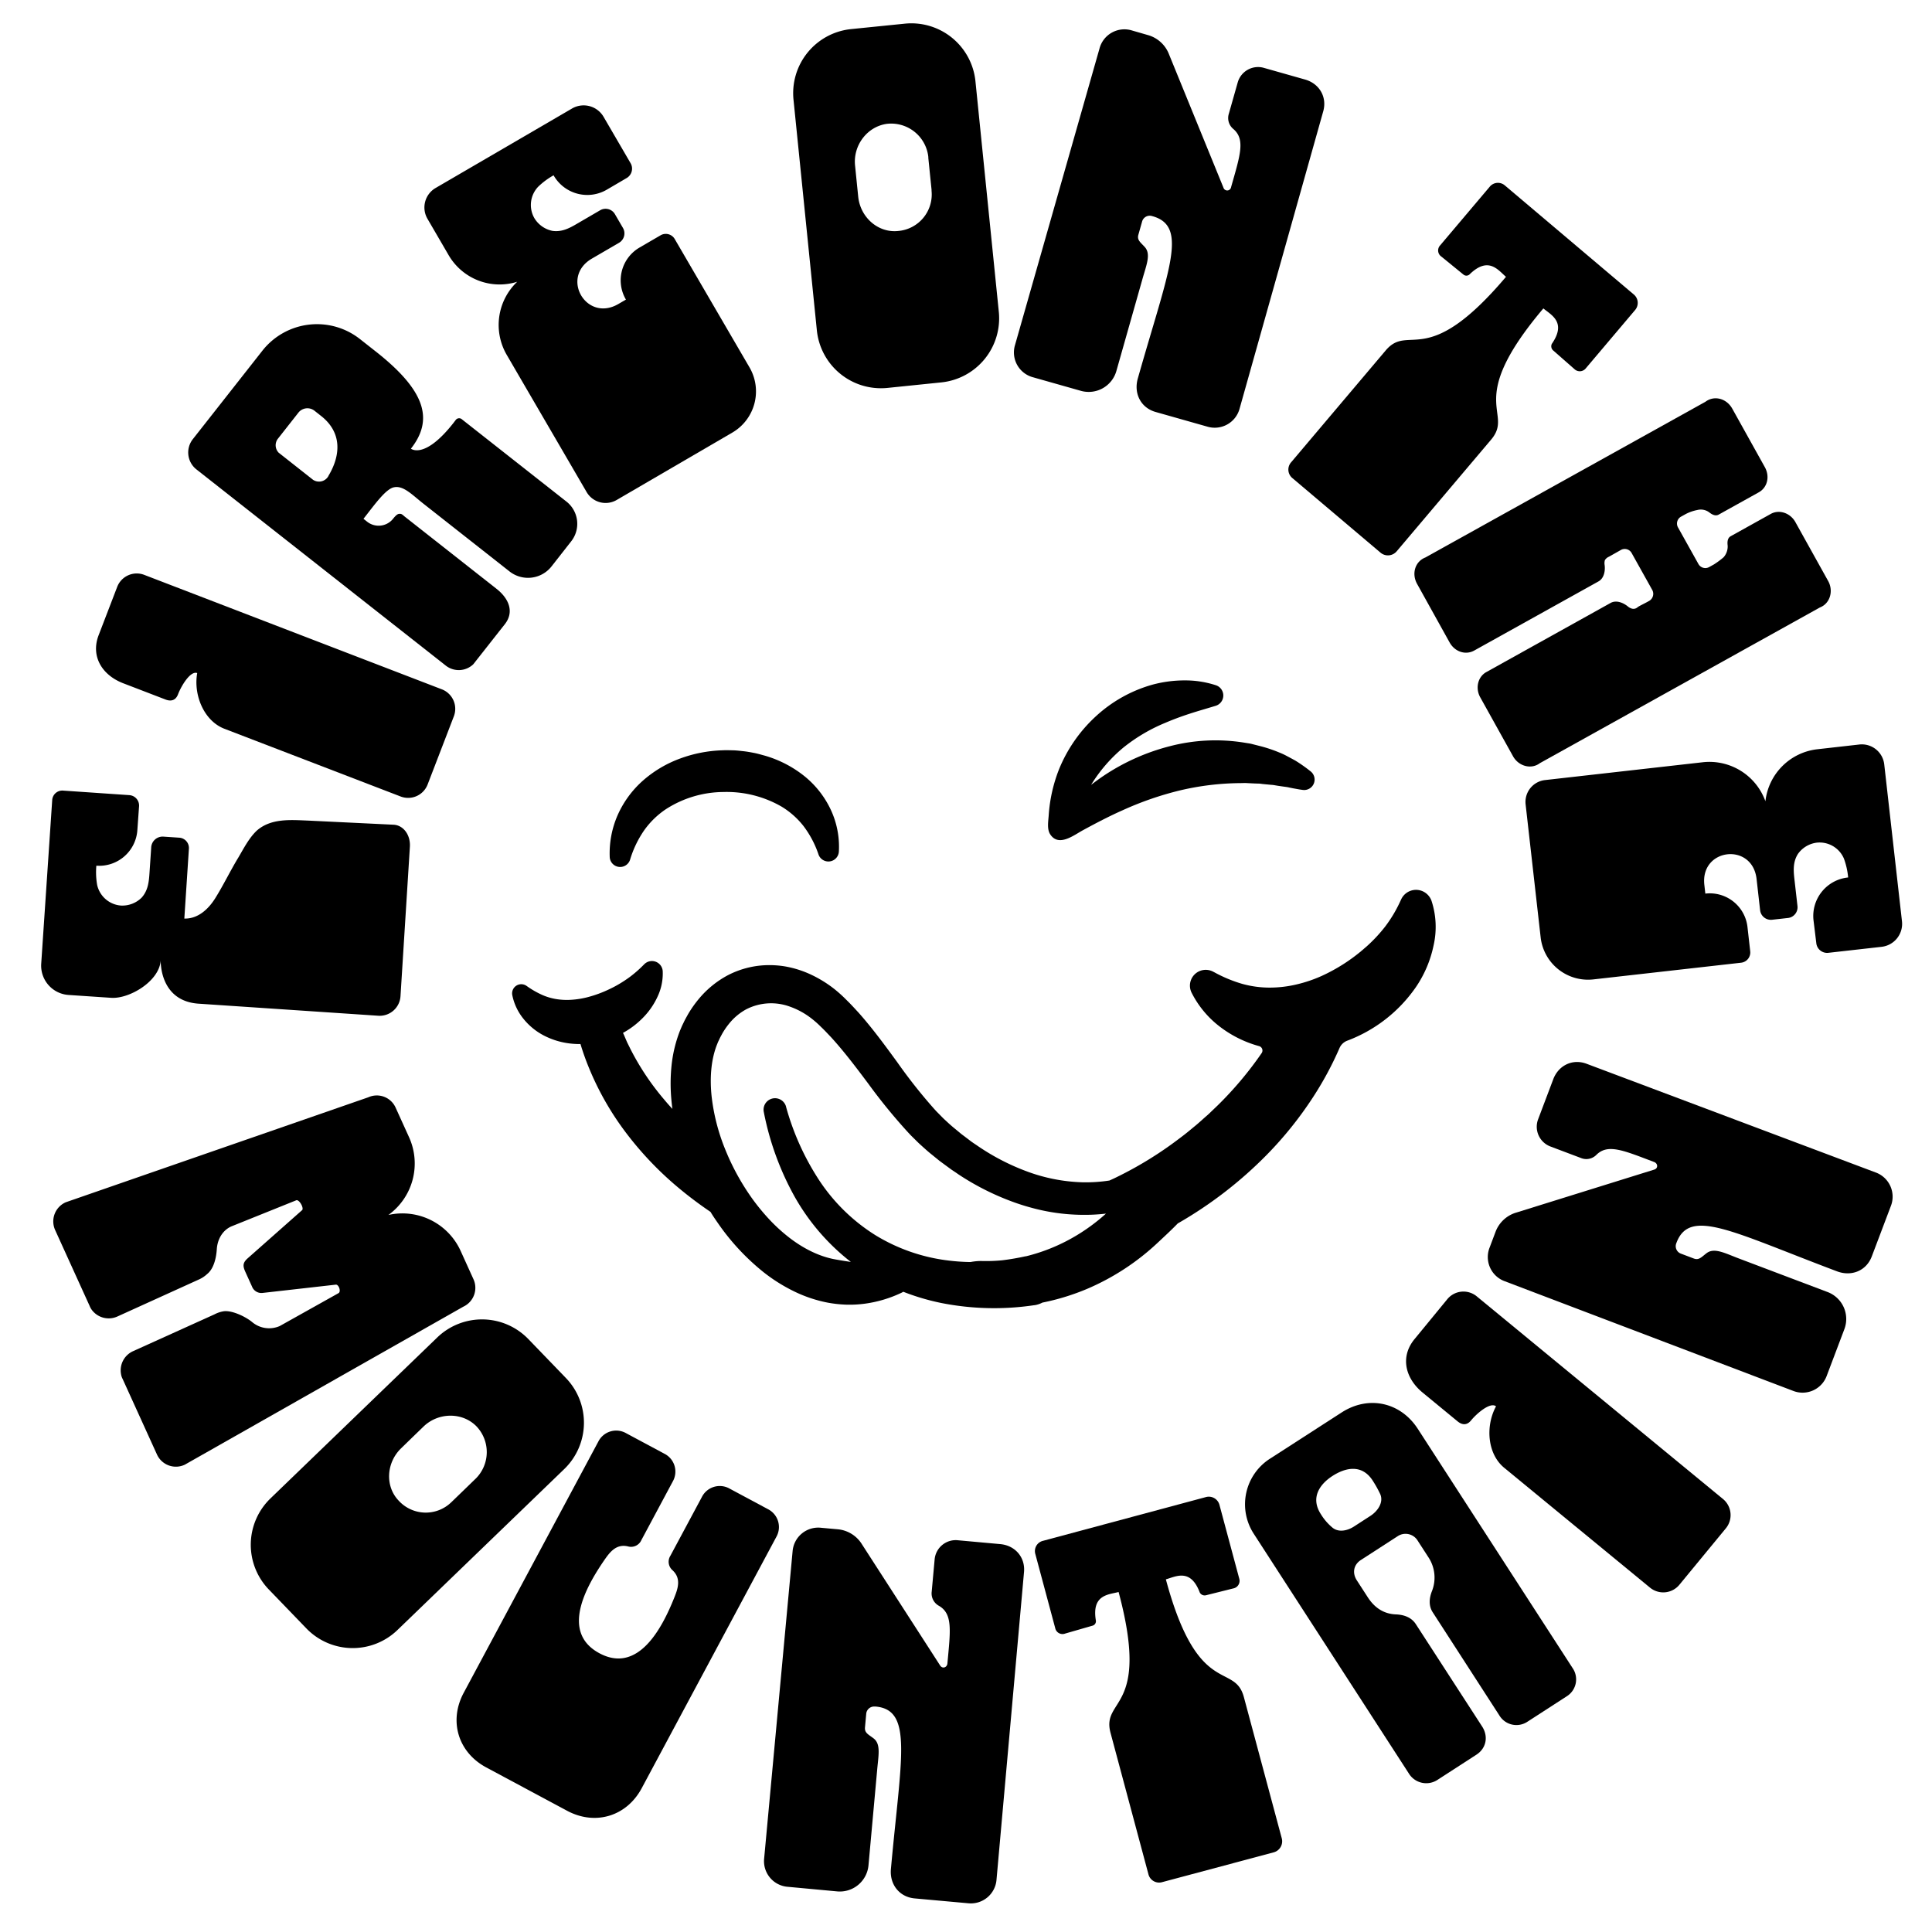 <svg id="Layer_1" data-name="Layer 1" xmlns="http://www.w3.org/2000/svg" viewBox="0 0 843.75 839.25"><path d="M42.08,378.06a32.26,32.26,0,0,0,.34,8.36,11.54,11.54,0,0,0,10.44,9.05,12,12,0,0,0,9-3.46c2.68-3,3.14-6.55,3.4-10.37l.77-11.45a5,5,0,0,1,5.28-4.83l7,.47a4.51,4.51,0,0,1,4.19,4.79l-2,30.53c5.85.17,10.42-4,13.44-8.79,3.54-5.63,6.68-12.18,10.23-18,2.3-3.91,4.63-8.48,8-11.64,6.23-5.45,14.75-4.65,22.39-4.36L172,360.17c4.26.29,7.36,4.56,7,9.72L174.91,435a9.12,9.12,0,0,1-9.83,8.58l-78.34-5.26c-17.29-1.16-16.55-18.92-16.55-18.92-.61,9.2-13.76,16.89-21.62,16.36l-18.63-1.25A12.82,12.82,0,0,1,18,420.86l4.81-71.61a4.43,4.43,0,0,1,4.56-4l29.18,2a4.57,4.57,0,0,1,4.17,5L60,362.35A16.71,16.71,0,0,1,42.08,378.06Z"/><path d="M77.74,303.24c-1.29,3.36-4,2.81-5.45,2.25l-18.48-7.1c-9.24-3.56-14.28-11.76-10.73-21l8.07-21a9.14,9.14,0,0,1,11.92-5.31L192.87,301a9.13,9.13,0,0,1,5.3,11.92L186.79,342.5a9.12,9.12,0,0,1-11.92,5.3L98,318.26c-9-3.47-13.58-14.86-11.87-24.32C83.19,292.81,79.19,299.46,77.74,303.24Z"/><path d="M247.41,219.07l-45.62-35.9a1.84,1.84,0,0,0-2.71.17L198,184.75c-12.66,16.09-18.54,11.19-18.54,11.19,9.88-12.56,6.62-25.15-15.31-42.4l-6.9-5.43A30.34,30.34,0,0,0,114.71,153L84.1,191.93a9.41,9.41,0,0,0,1.54,12.95l109.11,85.85a9.18,9.18,0,0,0,11.94-.63c3.2-4.06,8.91-11.31,11.41-14.5l2.37-3c4.17-5.31,1.87-11.12-3.61-15.44l-40.14-31.58c-.71-.56-1.27-1.29-2.22-1.18-.81-.06-1.68.69-2.94,2.28a8.08,8.08,0,0,1-11.41,1l-1.41-1.11c4.87-6.19,9.8-13.19,13.42-13.78,4.07-.81,7.93,3.38,12.7,7.13l37.67,29.64a13.07,13.07,0,0,0,18.33-2.19l8.62-11A12.35,12.35,0,0,0,247.41,219.07Zm-104-11.14a4.7,4.7,0,0,1-6.7,1.6l-15-11.83a4.65,4.65,0,0,1-.26-6.21l8.9-11.32a5,5,0,0,1,6.95-.83l3,2.37C149.26,188.8,149,198.61,143.37,207.93Z"/><path d="M241.76,76.56a32.76,32.76,0,0,0-6.74,5,11.55,11.55,0,0,0-1.64,13.72,12,12,0,0,0,7.91,5.55c4,.55,7.2-1.07,10.5-3l10.3-6a4.72,4.72,0,0,1,6.35,1.51l3.63,6.22a4.75,4.75,0,0,1-1.71,6.46l-11.86,6.91c-14,8.16-2.44,28,11.56,19.83l3.3-1.92a16.58,16.58,0,0,1,5.81-22.66l9.33-5.43a4.52,4.52,0,0,1,6.16,1.62l32.73,56.18a20.83,20.83,0,0,1-7.66,28.42l-50.35,29.34a9.6,9.6,0,0,1-13.23-3.49L221.26,154.9a26,26,0,0,1,4.62-31.85A25.74,25.74,0,0,1,196,111.55l-9.28-15.94a9.84,9.84,0,0,1,3.57-13.54l59.49-34.66a10.08,10.08,0,0,1,13.84,3.65L275.4,71.28a4.75,4.75,0,0,1-1.7,6.46L265,82.84A16.92,16.92,0,0,1,241.76,76.56Z"/><path d="M436.21,136.22,426,35.48A28.13,28.13,0,0,0,395.2,10.33l-23.51,2.38a28.13,28.13,0,0,0-25.15,30.81l10.2,100.74a28.13,28.13,0,0,0,30.81,25.15L411.06,167A28.13,28.13,0,0,0,436.21,136.22Zm-44.06-35.34c-8.73.88-16.44-6-17.35-15-.13-1.35-.41-4-.68-6.72l-.7-6.94c-.88-8.73,5.29-17,14-18.15a16.33,16.33,0,0,1,18,14.46l0,.45c.14,1.34.41,4,.7,6.94l.71,6.94,0,.45A16,16,0,0,1,392.15,100.88Z"/><path d="M577.88,48.64l-36.5,129.74a11.25,11.25,0,0,1-14.17,7.92l-22.51-6.38c-6.5-1.83-9.64-8.1-7.8-14.6,13.3-47,22.31-66.41,6.51-70.88l-.43-.12a3.46,3.46,0,0,0-4.17,2.33l-1.65,5.84c-.68,2.38.93,3.31,2.88,5.49,2.64,3.09.64,7.67-1.14,14l-11.34,40A12.57,12.57,0,0,1,472,170.67l-20.79-5.89a11.23,11.23,0,0,1-7.91-14.16l36.87-129.4a11.25,11.25,0,0,1,14.17-7.92l6.92,2a13.89,13.89,0,0,1,9.3,8.48l23.75,58.17a1.71,1.71,0,0,0,3.33-.22c3.93-13.86,6.38-20.88.9-25.47a6.2,6.2,0,0,1-1.87-6.61L540.54,36a9.24,9.24,0,0,1,11.18-6.43l18.18,5.15C576.18,36.47,579.66,42.37,577.88,48.64Z"/><path d="M714.15,135.32l-21.65,25.6a3.36,3.36,0,0,1-4.93.25l-9.3-8.16a2.42,2.42,0,0,1-.56-2.83c6.55-9.49-.25-12.59-3.69-15.49C639.16,175.92,661.51,179.8,651.2,192l-41.26,48.79a5,5,0,0,1-7,.59L564.3,208.69a4.81,4.81,0,0,1-.41-6.83l41.26-48.8c10.32-12.2,17.68,9.06,52.55-32.17-3.44-2.91-7.63-9.11-15.9-1.07a2,2,0,0,1-2.7.07l-9.6-7.82a3.25,3.25,0,0,1-.57-4.9l21.65-25.6a4.62,4.62,0,0,1,6.66-.56l56.18,47.51A4.8,4.8,0,0,1,714.15,135.32Z"/><path d="M672.5,333.28c-3.81,2.89-9.31,1.32-11.72-3l-14.33-25.76c-2.19-3.93-1.1-8.91,2.64-11l54.27-30.19c2.55-1.43,5.63-.05,7.52,1.48a4.78,4.78,0,0,0,1.85,1,2.69,2.69,0,0,0,2.3-.5c.48-.52,3-1.64,5.11-2.84a3.56,3.56,0,0,0,1.4-4.9l-9-16.12a3.45,3.45,0,0,0-4.59-1.31l-5.31,3a3.71,3.71,0,0,0-1.75,1.49,4.84,4.84,0,0,0-.11,2.12c.31,2.4-.15,5.75-2.7,7.17l-54.27,30.19c-3.74,2.08-8.44.57-10.74-3.56L618.88,255c-2.51-4.52-.83-9.83,3.62-11.54l122.3-68c3.81-2.89,9.2-1.51,11.72,3L770.74,204c2.3,4.13,1.1,8.92-2.64,11l-17.5,9.73c-1.57.88-3.23-.26-4.17-1a6.14,6.14,0,0,0-5.18-1,18.8,18.8,0,0,0-5,1.73l-2.16,1.2a3.45,3.45,0,0,0-1.31,4.59l9,16.12a3.45,3.45,0,0,0,4.59,1.31l2.16-1.2a36.31,36.31,0,0,0,4.2-3.11,7.13,7.13,0,0,0,1.78-5.11c-.15-1.2-.24-3.22,1.33-4.09l17.5-9.74c3.74-2.07,8.55-.37,10.74,3.56l14.33,25.76c2.4,4.32.83,9.83-3.62,11.54Z"/><path d="M807.13,383.2A32.51,32.51,0,0,0,805.3,375a11.53,11.53,0,0,0-11.89-7,11.89,11.89,0,0,0-8.26,5c-2.11,3.4-1.93,7-1.5,10.81L785,395.67a4.72,4.72,0,0,1-3.94,5.2l-7.16.8a4.74,4.74,0,0,1-5.22-4.16l-1.54-13.64c-1.82-16.1-24.63-13.52-22.81,2.58l.43,3.8a16.56,16.56,0,0,1,18.39,14.45l1.21,10.73a4.51,4.51,0,0,1-4,5l-64.61,7.3a20.83,20.83,0,0,1-22.92-18.47l-6.55-57.9a9.61,9.61,0,0,1,8.53-10.7l68.86-7.78A26,26,0,0,1,771,349.92a25.73,25.73,0,0,1,22.57-22.7l18.33-2.07a9.85,9.85,0,0,1,11,8.73l7.73,68.41a10.09,10.09,0,0,1-8.92,11.2l-23.25,2.62a4.75,4.75,0,0,1-5.23-4.16L792,401.89A16.91,16.91,0,0,1,807.13,383.2Z"/><path d="M201.24,546.44l5.48,12.09a9.07,9.07,0,0,1-4.39,12.12l-121.63,69a9.08,9.08,0,0,1-12.12-4.39l-15-33a6.83,6.83,0,0,1-.72-2.14,9.18,9.18,0,0,1,5.31-10.07L93.66,574a13.07,13.07,0,0,1,4.08-1.36c3.74-.46,9.77,2.48,12.6,4.91a11.53,11.53,0,0,0,11.83,1.55l25.61-14.33c1.23-.56.34-3.61-1-3.76l-32,3.62a4.4,4.4,0,0,1-4.73-2.8l-2.88-6.35c-1.11-2.46-1.26-3.87.83-5.81l24-21.24c.75-1.08-1.43-4.79-2.66-4.23L101,535.6c-3.9,1.76-6.06,5.71-6.32,10-.25,3.81-1.33,8.51-4.24,10.81a12.92,12.92,0,0,1-3.62,2.38L51.34,574.9a9.2,9.2,0,0,1-11.08-2.64,7.84,7.84,0,0,1-1.14-2l-15-33a9.13,9.13,0,0,1,4.59-12.21l132.14-45.85a9,9,0,0,1,11.91,4.48l5.86,12.91a27.73,27.73,0,0,1-9,34A27.94,27.94,0,0,1,201.24,546.44Z"/><path d="M247.14,601.79l-16.4-17a28.14,28.14,0,0,0-39.77-.71l-72.86,70.31a28.13,28.13,0,0,0-.71,39.76l16.4,17a28.14,28.14,0,0,0,39.77.71l72.86-70.31A28.13,28.13,0,0,0,247.14,601.79Zm-39.45,44-.32.31-5,4.85-5,4.84-.33.31a16,16,0,0,1-22.9-.72c-6.09-6.32-5.43-16.65,1.05-22.9L180,627.8l5-4.84c6.32-6.09,16.67-6.39,22.92-.23A16.32,16.32,0,0,1,207.69,645.8Z"/><path d="M261.28,629.6a8.75,8.75,0,0,1,12.18-3.69l16.66,8.93A8.74,8.74,0,0,1,293.8,647l-13.7,25.59a4.92,4.92,0,0,1-5.82,2.75c-5.2-1.25-8,2.59-10.34,5.95-8.08,11.75-19.21,31.57-2.15,40.71s27.5-11.3,32.7-24.34c1.51-3.78,3.15-8.27-.77-11.9a4.91,4.91,0,0,1-.93-6.37l13.71-25.58a8.75,8.75,0,0,1,12.18-3.69l16.66,8.93A8.75,8.75,0,0,1,339,671.26L280.25,780.93c-6.59,12.3-20.29,16.44-32.59,9.85l-35.3-18.92c-12.3-6.59-16.44-20.29-9.85-32.59Z"/><path d="M447.21,686.55l-12,134.23a11.24,11.24,0,0,1-12.47,10.39l-23.3-2.11c-6.72-.62-11-6.2-10.35-12.92,4.42-48.62,9.69-69.38-6.66-70.87l-.45,0a3.47,3.47,0,0,0-3.67,3.06l-.55,6.05c-.22,2.46,1.53,3.07,3.85,4.87,3.16,2.54,2,7.41,1.45,13.91l-3.77,41.45A12.58,12.58,0,0,1,365.63,826l-21.51-2a11.23,11.23,0,0,1-10.39-12.46l12.41-134A11.23,11.23,0,0,1,358.6,667.2l7.17.65a13.89,13.89,0,0,1,10.7,6.62l34.06,52.8c1,1.67,3.07,1,3.23-.84,1.31-14.34,2.43-21.69-3.8-25.2a6.15,6.15,0,0,1-3.06-6.15L408.18,681a9.24,9.24,0,0,1,9.8-8.38l18.82,1.71C443.3,674.9,447.8,680.05,447.21,686.55Z"/><path d="M532.54,657.1l8.69,32.38a3.37,3.37,0,0,1-2.6,4.2l-12,3a2.43,2.43,0,0,1-2.64-1.16c-4.06-10.79-10.49-7-14.83-5.8,14,52.15,29.93,36,34.07,51.43l16.56,61.71a5,5,0,0,1-3.49,6.07L507.38,822a4.81,4.81,0,0,1-5.85-3.55L485,756.77c-4.14-15.43,17.52-9.37,3.52-61.52-4.34,1.17-11.82,1.08-9.93,12.45a2,2,0,0,1-1.49,2.26l-11.9,3.43a3.25,3.25,0,0,1-4.35-2.33l-8.69-32.38a4.6,4.6,0,0,1,3.34-5.78l71.06-19.08A4.81,4.81,0,0,1,532.54,657.1Z"/><path d="M686.77,728.44,619.19,624c-7.58-11.72-21.58-14.72-33.29-7.14l-31,20a23.64,23.64,0,0,0-7.26,33.1l67.59,104.47a8.93,8.93,0,0,0,12.56,2.86l17-11c4.34-2.81,5.29-8,2.48-12.32l-29-44.77c-2-3-5.31-4.07-8.86-4.18q-7.49-.39-12.07-7.47l-4.77-7.37c-2.08-3.21-1.46-6.82,1.75-8.9l16.06-10.39a6.21,6.21,0,0,1,8.83,2.06l4.77,7.37a16.1,16.1,0,0,1,1.48,14.31c-1.35,3.29-1.59,6.66.25,9.49l29.08,45a8.7,8.7,0,0,0,12.26,2.79l17.19-11.12A8.7,8.7,0,0,0,686.77,728.44ZM598.5,662l-7.18,4.65c-2.83,1.83-6.58,2.65-9.24.62a23.57,23.57,0,0,1-5.22-6c-4.77-7.37-.26-13.24,5-16.66,5.67-3.67,12.87-5.38,17.64,2a50.92,50.92,0,0,1,3.29,5.91C604.33,656.09,601.71,659.92,598.5,662Z"/><path d="M642.44,620.32c-2.28,2.78-4.65,1.41-5.87.41l-15.29-12.58c-7.65-6.29-9.83-15.67-3.54-23.32L632,567.46a9.13,9.13,0,0,1,13-1.27l107.37,88.36a9.11,9.11,0,0,1,1.26,13L733.5,692a9.12,9.12,0,0,1-13,1.26L656.92,641c-7.47-6.15-8.18-18.39-3.57-26.83C650.92,612.14,645,617.19,642.44,620.32Z"/><path d="M692.92,464.57,819.07,512a11.25,11.25,0,0,1,6.67,14.8l-8.28,21.88c-2.38,6.32-8.9,8.91-15.21,6.52C756.58,538,738,527.32,732.18,542.68l-.16.42a3.46,3.46,0,0,0,2,4.35l5.68,2.15c2.31.88,3.37-.65,5.72-2.41,3.3-2.36,7.69,0,13.79,2.33l38.94,14.73a12.58,12.58,0,0,1,7.32,16.24l-7.64,20.2A11.24,11.24,0,0,1,783,607.37L657.24,559.56a11.24,11.24,0,0,1-6.67-14.79l2.54-6.74a13.85,13.85,0,0,1,9.24-8.53l60-18.69c1.87-.49,1.75-2.7.07-3.34-13.47-5.09-20.26-8.14-25.3-3.07a6.18,6.18,0,0,1-6.75,1.29l-13.26-5A9.22,9.22,0,0,1,671.66,489l6.68-17.68C680.65,465.22,686.82,462.26,692.92,464.57Z"/><path d="M625.14,393.29a7.26,7.26,0,0,0-3.68-4,7.15,7.15,0,0,0-9.51,3.42l-.41.88a58.71,58.71,0,0,1-6.6,11.05,66.8,66.8,0,0,1-8.1,8.68c-.47.42-1,.84-1.43,1.24A76.87,76.87,0,0,1,577,426.3a60.45,60.45,0,0,1-10.53,3.56,51.19,51.19,0,0,1-11.91,1.44h-.23a44.79,44.79,0,0,1-11.71-1.6,60.55,60.55,0,0,1-12.29-5.09l-.57-.29a6.9,6.9,0,0,0-9.37,9.18A43,43,0,0,0,532.27,448a49.72,49.72,0,0,0,17.56,8.84h0a2,2,0,0,1,1.14,3.1,156.09,156.09,0,0,1-19.15,22.77l-2.4,2.3c-.8.76-1.58,1.56-2.43,2.27-1.68,1.45-3.31,3-5,4.38s-3.41,2.85-5.18,4.2-3.55,2.69-5.36,4a163,163,0,0,1-22.94,13.8q-2,1-4,1.89a67.29,67.29,0,0,1-11.86.77,75.62,75.62,0,0,1-23.86-4.63,99.17,99.17,0,0,1-22-11.38c-.86-.59-1.73-1.15-2.58-1.76l-2.5-1.9c-.82-.64-1.69-1.23-2.48-1.92l-2.42-2c-1.64-1.32-3.11-2.73-4.62-4.12-.74-.71-1.45-1.47-2.18-2.2l-1.09-1.1-1.05-1.16a229.29,229.29,0,0,1-16-20.25c-5.24-7.17-10.63-14.58-16.9-21.65-1.62-1.74-3.19-3.5-4.92-5.18l-.95-.95a58,58,0,0,0-4.68-4.17,52,52,0,0,0-9.44-5.94A44.75,44.75,0,0,0,342.59,422a42.22,42.22,0,0,0-8.35-.48A39.28,39.28,0,0,0,318,425.83a42.27,42.27,0,0,0-12.89,10.5,49.7,49.7,0,0,0-4.64,6.62c-.63,1.17-1.31,2.31-1.86,3.5-.28.59-.58,1.17-.85,1.78l-.79,1.86a58.44,58.44,0,0,0-3.69,15.24,76.6,76.6,0,0,0-.06,15.06c.12,1.3.26,2.59.44,3.88-1.21-1.29-2.39-2.63-3.53-4a112.92,112.92,0,0,1-14.8-22.15c-.48-1-1-2-1.48-3l-1.31-3.05c-.16-.34-.31-.69-.46-1a37.06,37.06,0,0,0,8.55-6.44,32.43,32.43,0,0,0,6.55-9.4,23.6,23.6,0,0,0,2.24-11.19,4.72,4.72,0,0,0-8-3l-.47.47a53.51,53.51,0,0,1-5.85,5.11,55.41,55.41,0,0,1-6,3.85c-.92.5-1.86,1-2.8,1.43a52,52,0,0,1-9.9,3.64,37.91,37.91,0,0,1-6.89,1.08,28.72,28.72,0,0,1-5.94-.21,25.52,25.52,0,0,1-6.45-1.77,38.94,38.94,0,0,1-6.91-3.91l-.33-.23a4,4,0,0,0-6.17,4,23.77,23.77,0,0,0,4.67,10.14,28.07,28.07,0,0,0,9.13,7.58,33.18,33.18,0,0,0,11.46,3.49,36.45,36.45,0,0,0,4.54.24q1.59,5.28,3.69,10.37A125.85,125.85,0,0,0,272.87,494a145.93,145.93,0,0,0,21.56,23.13,171.67,171.67,0,0,0,15.86,12.11h0c1,1.68,2.13,3.32,3.26,4.94a100.59,100.59,0,0,0,20,21.47,73,73,0,0,0,12.93,8.15,58.87,58.87,0,0,0,15,5.08,54.81,54.81,0,0,0,8.12.88,50.17,50.17,0,0,0,8.21-.44,54,54,0,0,0,15.58-4.61l.16-.07a10.45,10.45,0,0,0,.93-.51A100.77,100.77,0,0,0,410.91,569a118.65,118.65,0,0,0,40.73,1l.1,0a7.9,7.9,0,0,0,.8-.14,11.13,11.13,0,0,0,2.71-1,101.29,101.29,0,0,0,19.53-6,105.24,105.24,0,0,0,30.8-20.13c3-2.81,6-5.57,8.78-8.44a179.67,179.67,0,0,0,39-30.1,162.41,162.41,0,0,0,20-24.92,145.51,145.51,0,0,0,11.64-21.58,6,6,0,0,1,3.3-3.18h0a63.57,63.57,0,0,0,30.08-23.46,50.44,50.44,0,0,0,7.69-18.13A36.42,36.42,0,0,0,625.14,393.29ZM465.28,542.23a79.66,79.66,0,0,1-17.22,6.41l-.21,0c-3.4.76-6.84,1.34-10.29,1.76a73.78,73.78,0,0,1-9.05.29,25,25,0,0,0-4.67.46,88.76,88.76,0,0,1-9.78-.68,79.06,79.06,0,0,1-31.67-11,80.62,80.62,0,0,1-24.5-23.83,113.56,113.56,0,0,1-14.62-32.35l0-.07a5,5,0,0,0-9.7,2.4,124.73,124.73,0,0,0,13.36,36.8,95.46,95.46,0,0,0,24.66,28.68c-2.74-.4-5.21-.82-6.61-1.07-6.89-1.19-13.75-4.57-19.92-9.26a74.33,74.33,0,0,1-8.79-7.92,94.08,94.08,0,0,1-7.71-9.33,104,104,0,0,1-10.67-18.77c-.38-.89-.76-1.77-1.12-2.67a87.32,87.32,0,0,1-6-23.37c-.82-7.84-.28-15.68,2.26-22.28l.49-1.23c.18-.41.39-.82.58-1.23.37-.85.82-1.62,1.24-2.42a31.31,31.31,0,0,1,2.95-4.35,24.81,24.81,0,0,1,7.56-6.4A23.79,23.79,0,0,1,345,439.62a33.42,33.42,0,0,1,9.34,5.12,43.55,43.55,0,0,1,4.29,3.8c1.5,1.41,2.9,2.95,4.34,4.45,5.64,6.18,10.86,13.09,16.21,20.23a245.08,245.08,0,0,0,17.44,21.36l1.21,1.29,1.28,1.26c.85.83,1.68,1.69,2.56,2.5,1.78,1.6,3.56,3.26,5.4,4.7l2.73,2.22c.91.75,1.9,1.42,2.84,2.13l2.85,2.09c1,.68,2,1.32,2.95,2A113.66,113.66,0,0,0,444,525.46c2,.69,4,1.31,6.1,1.88a86.54,86.54,0,0,0,22.34,3.19A80.81,80.81,0,0,0,483,530,82,82,0,0,1,465.28,542.23Z"/><path d="M472.94,362.57c5.69-3.09,11.42-6.1,17.34-8.72a140.49,140.49,0,0,1,25.26-8.72A118.11,118.11,0,0,1,541.46,342c1.09,0,2.2-.09,3.29,0l3.29.16,1.66.05c.56,0,1.1.11,1.65.17,1.1.12,2.21.21,3.33.32.56.07,1.14.07,1.68.17l1.66.28c1.12.16,2.25.34,3.39.48a15.47,15.47,0,0,1,1.7.31l1.7.34c1.15.2,2.3.44,3.5.6l.64.09a4.56,4.56,0,0,0,3.38-8.14,66,66,0,0,0-6.53-4.61c-1.16-.65-2.34-1.28-3.53-1.91a32,32,0,0,0-3.66-1.72A61.76,61.76,0,0,0,551,326l-3.94-1a14.94,14.94,0,0,0-2-.41l-2-.32a79.13,79.13,0,0,0-32.22,1.62,93.6,93.6,0,0,0-29,13c-1.82,1.23-3.59,2.53-5.33,3.87a65.71,65.71,0,0,1,14-16.21A74.39,74.39,0,0,1,509,315.63c3.35-1.44,6.82-2.72,10.43-3.9s7.36-2.24,11.33-3.45l.2-.06a4.71,4.71,0,0,0,.12-8.94,43.22,43.22,0,0,0-13.7-2.14,53.91,53.91,0,0,0-14,1.84,60.52,60.52,0,0,0-24.81,13.86,64.19,64.19,0,0,0-16.1,23.2A66.51,66.51,0,0,0,458,356c-.17,2.57-.84,6.12.66,8.37C462.35,370,468.92,364.75,472.94,362.57Z"/><path d="M269.44,378.4a4.55,4.55,0,0,0,5.72-2.94l.06-.2a45.63,45.63,0,0,1,6.11-12.66,36.59,36.59,0,0,1,9.41-9.17,46.85,46.85,0,0,1,25.18-7.55,48.05,48.05,0,0,1,25.36,6.35,35.61,35.61,0,0,1,9.64,8.53A43.62,43.62,0,0,1,357.41,373l.07.22a4.58,4.58,0,0,0,8.87-1.26,38.11,38.11,0,0,0-3.45-18.17A41.48,41.48,0,0,0,351,338.71,49.87,49.87,0,0,0,334,330c-1.53-.4-3-.86-4.59-1.17s-3.09-.59-4.65-.76-3.12-.37-4.68-.4-3.14-.09-4.7,0a58.31,58.31,0,0,0-18.38,3.6,51.13,51.13,0,0,0-16.28,9.69A43.8,43.8,0,0,0,269.6,356.3a41.65,41.65,0,0,0-3.32,18A4.55,4.55,0,0,0,269.44,378.4Z"/></svg>